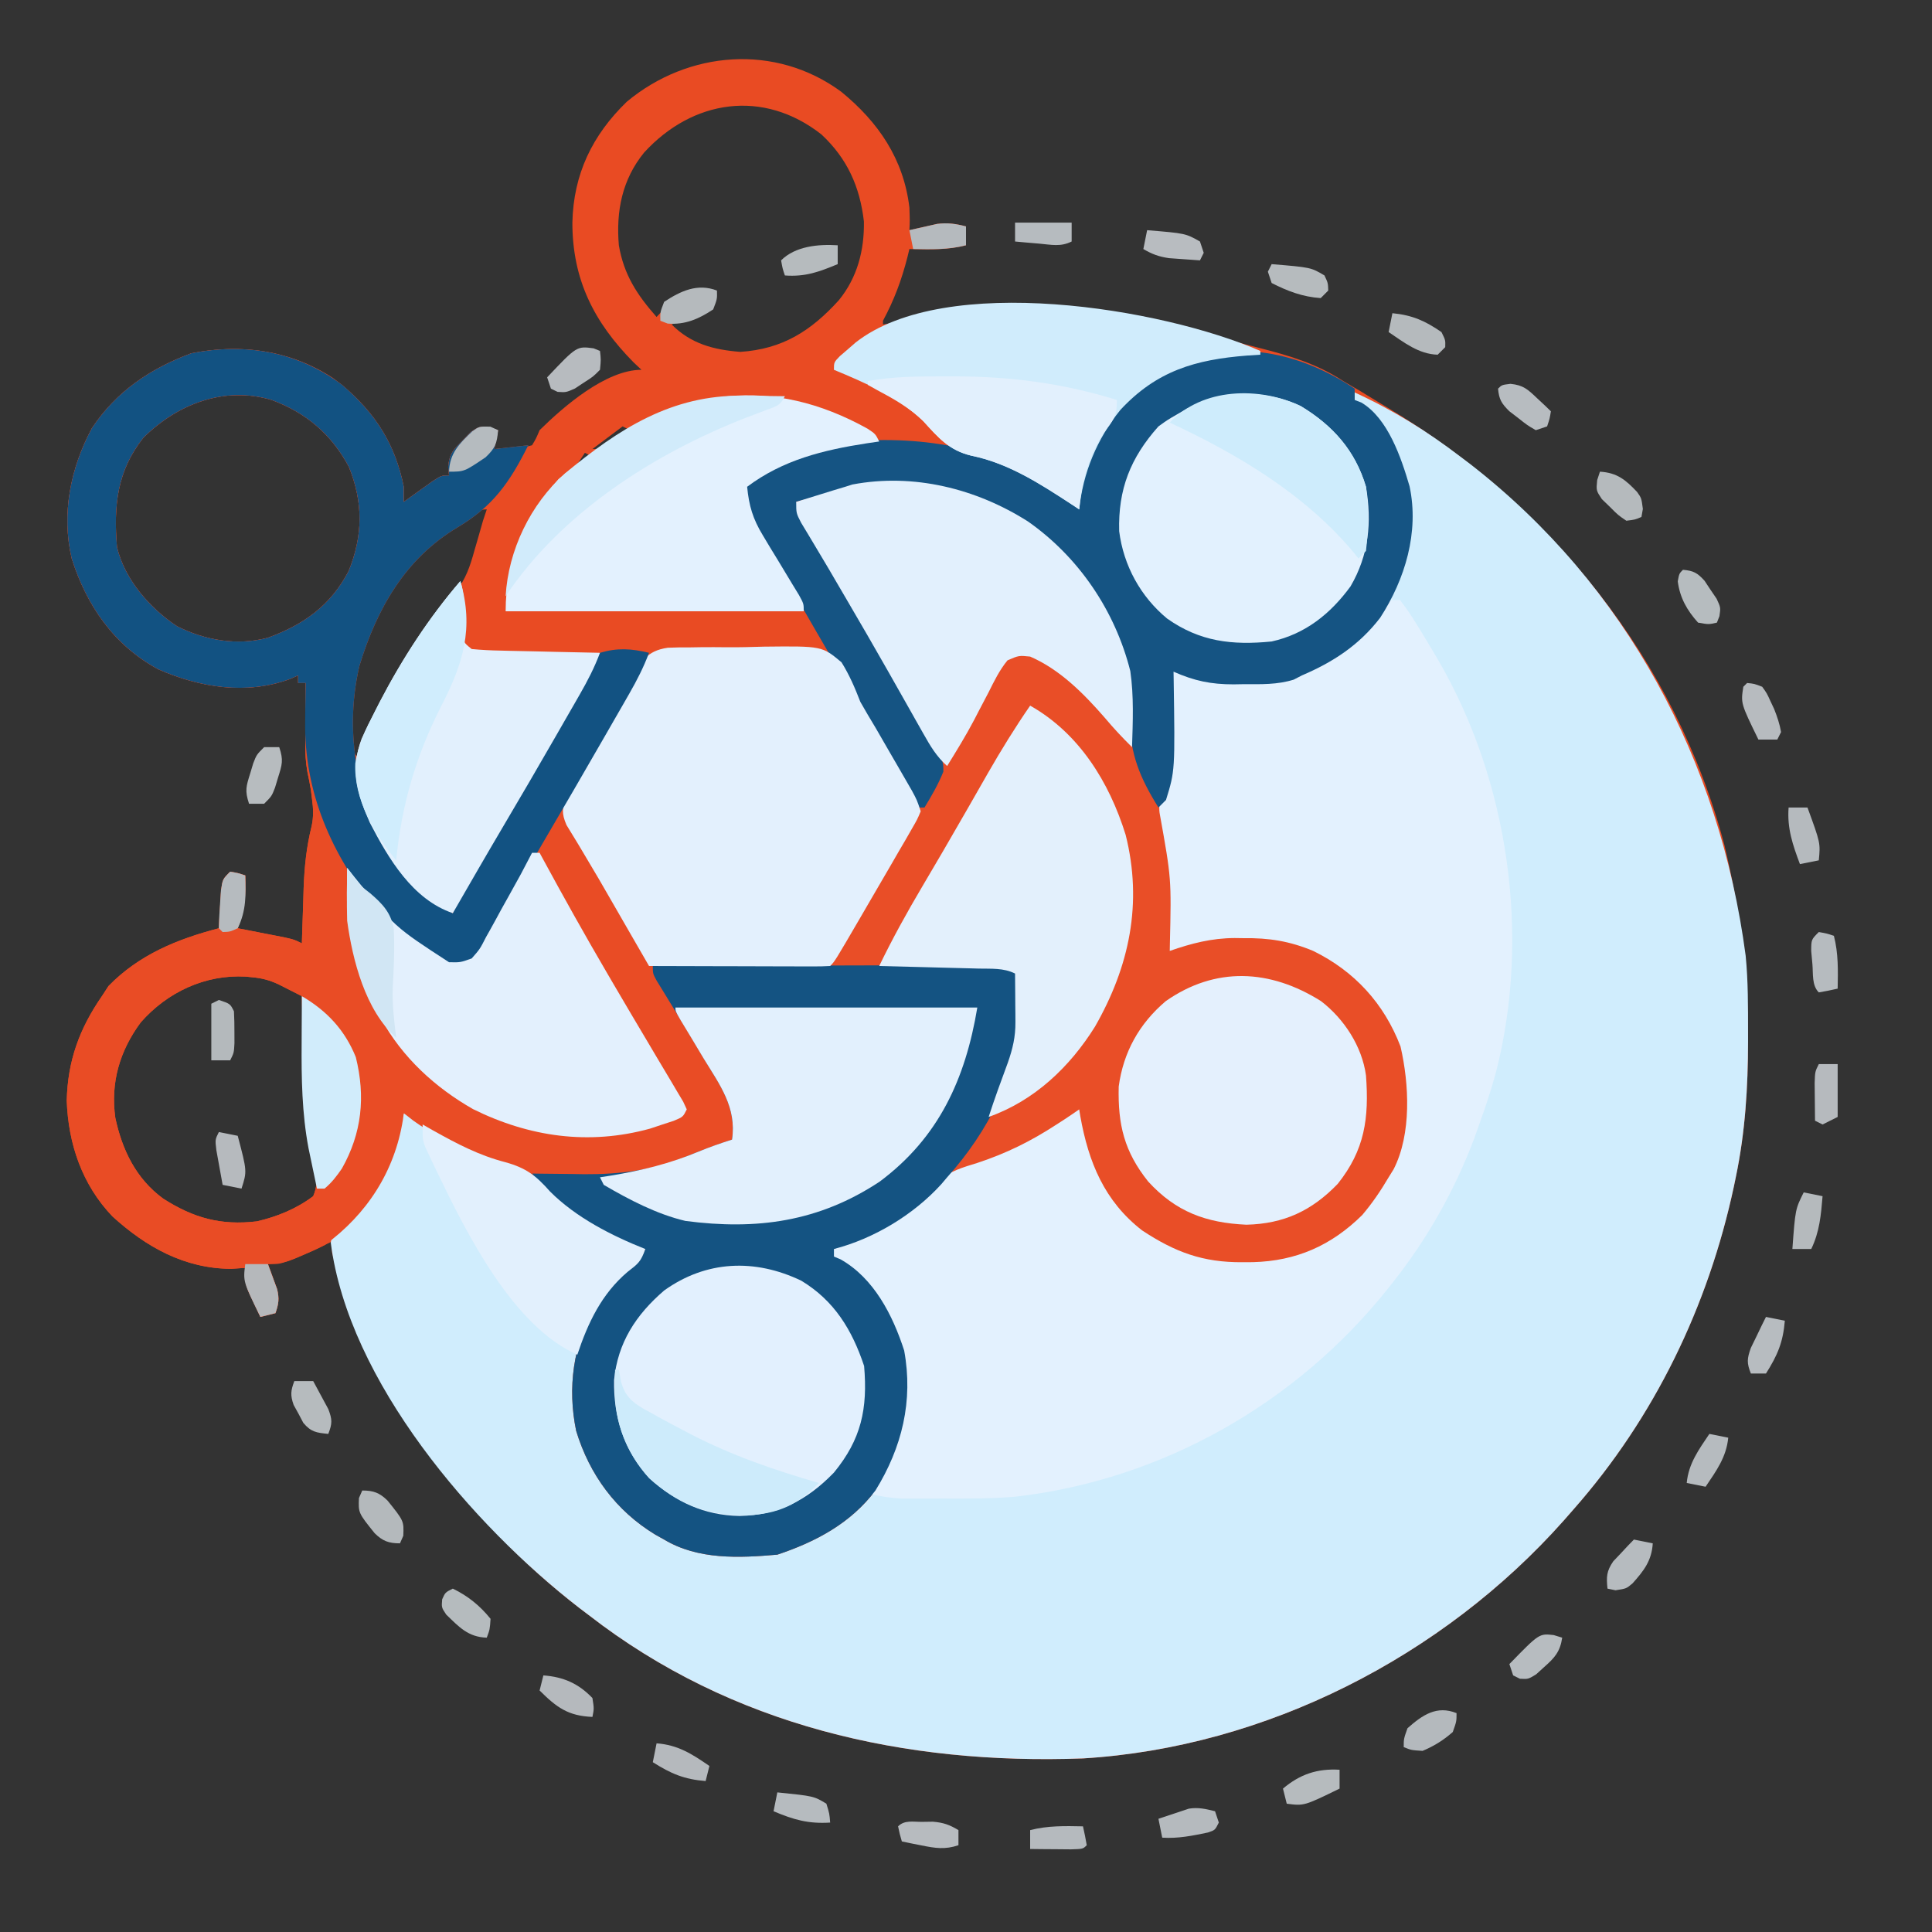 <?xml version="1.0" encoding="UTF-8"?>
<svg version="1.1" xmlns="http://www.w3.org/2000/svg" width="512" height="512">
<rect width="100%" height="100%" fill="#333333" stroke="none"/>
<path d="M0 0 C9.811 8.021 16.531 17.805 18.055 30.68 C18.18 34.242 18.18 34.242 18.055 36.68 C18.719 36.524 19.382 36.368 20.066 36.207 C20.949 36.012 21.832 35.818 22.742 35.617 C24.047 35.321 24.047 35.321 25.379 35.02 C28.215 34.659 30.303 34.971 33.055 35.68 C33.055 37.33 33.055 38.98 33.055 40.68 C28.094 42.003 23.144 41.769 18.055 41.68 C17.885 42.381 17.714 43.082 17.539 43.805 C15.98 49.908 14.033 55.135 11.055 60.68 C11.055 61.01 11.055 61.34 11.055 61.68 C12.283 61.463 13.512 61.247 14.777 61.023 C44.769 56.131 74.412 58.011 103.633 66.022 C106.079 66.686 108.532 67.315 110.988 67.938 C118.972 69.998 126.102 72.109 133.055 76.68 C134.574 77.579 136.095 78.474 137.617 79.367 C139.431 80.469 141.243 81.574 143.055 82.68 C143.642 83.032 144.229 83.384 144.833 83.746 C188.147 109.736 221.031 150.435 234.055 199.68 C238.011 216.345 240.29 232.314 240.305 249.43 C240.305 250.161 240.306 250.893 240.307 251.647 C240.289 263.872 239.564 275.682 237.055 287.68 C236.883 288.507 236.711 289.334 236.535 290.186 C229.739 321.834 215.511 351.338 194.055 375.68 C193.204 376.652 192.353 377.624 191.477 378.625 C159.427 414.702 112.497 438.74 64.055 441.68 C16.875 443.416 -29.033 433.128 -66.945 403.68 C-67.809 403.026 -68.673 402.373 -69.562 401.699 C-99.796 378.276 -124.42 344.796 -134.945 307.68 C-134.945 306.69 -134.945 305.7 -134.945 304.68 C-135.67 305.029 -136.394 305.378 -137.141 305.738 C-146.743 310.258 -146.743 310.258 -151.945 310.68 C-151.603 311.585 -151.603 311.585 -151.254 312.508 C-150.966 313.307 -150.679 314.106 -150.383 314.93 C-150.093 315.719 -149.803 316.507 -149.504 317.32 C-148.9 319.871 -149.098 321.233 -149.945 323.68 C-151.265 324.01 -152.585 324.34 -153.945 324.68 C-154.621 323.267 -155.286 321.85 -155.945 320.43 C-156.317 319.641 -156.688 318.852 -157.07 318.039 C-157.945 315.68 -157.945 315.68 -157.945 311.68 C-159.162 311.762 -160.379 311.845 -161.633 311.93 C-174.026 311.891 -184.211 306.169 -193.133 298.055 C-201.196 289.638 -204.849 278.818 -205.258 267.367 C-205.007 256.813 -201.907 248.311 -195.945 239.68 C-195.079 238.349 -195.079 238.349 -194.195 236.992 C-186.101 228.673 -175.972 224.556 -164.945 221.68 C-164.896 220.764 -164.847 219.849 -164.797 218.906 C-164.722 217.718 -164.647 216.529 -164.57 215.305 C-164.501 214.121 -164.431 212.938 -164.359 211.719 C-163.945 208.68 -163.945 208.68 -161.945 206.68 C-159.82 207.055 -159.82 207.055 -157.945 207.68 C-157.763 212.971 -158.112 216.643 -159.945 221.68 C-158.356 221.987 -158.356 221.987 -156.734 222.301 C-155.346 222.573 -153.958 222.845 -152.57 223.117 C-151.522 223.319 -151.522 223.319 -150.453 223.525 C-145.172 224.566 -145.172 224.566 -142.945 225.68 C-142.925 225 -142.906 224.32 -142.885 223.619 C-142.789 220.493 -142.68 217.368 -142.57 214.242 C-142.539 213.173 -142.508 212.104 -142.477 211.002 C-142.268 205.317 -141.726 200.09 -140.351 194.572 C-139.82 192.094 -139.914 189.931 -140.258 187.43 C-140.357 186.641 -140.456 185.852 -140.559 185.039 C-140.816 183.468 -141.118 181.904 -141.463 180.35 C-141.942 177.696 -142.059 175.29 -142.043 172.598 C-142.04 171.666 -142.037 170.735 -142.033 169.775 C-142.021 168.336 -142.021 168.336 -142.008 166.867 C-142.003 165.888 -141.999 164.909 -141.994 163.9 C-141.982 161.493 -141.966 159.087 -141.945 156.68 C-142.605 156.68 -143.265 156.68 -143.945 156.68 C-143.945 156.02 -143.945 155.36 -143.945 154.68 C-144.647 154.989 -145.348 155.298 -146.07 155.617 C-157.635 159.891 -169.96 157.891 -181.008 153.055 C-192.762 146.683 -199.987 136.179 -203.945 123.68 C-206.707 111.88 -204.28 99.719 -198.574 89.125 C-192.056 79.34 -183.121 73.355 -172.258 69.305 C-159.02 66.695 -146.043 68.452 -134.695 75.867 C-124.59 83.47 -118.417 92.32 -115.945 104.68 C-115.945 106 -115.945 107.32 -115.945 108.68 C-115.247 108.174 -114.548 107.669 -113.828 107.148 C-112.918 106.499 -112.008 105.849 -111.07 105.18 C-110.165 104.53 -109.26 103.88 -108.328 103.211 C-105.945 101.68 -105.945 101.68 -103.945 101.68 C-104.021 100.945 -104.097 100.21 -104.176 99.453 C-103.879 95.885 -102.769 94.802 -100.258 92.305 C-99.573 91.596 -98.889 90.887 -98.184 90.156 C-95.945 88.68 -95.945 88.68 -93.176 88.953 C-92.44 89.193 -91.704 89.433 -90.945 89.68 C-91.275 91.33 -91.605 92.98 -91.945 94.68 C-90.319 94.62 -88.694 94.531 -87.07 94.43 C-86.165 94.383 -85.26 94.337 -84.328 94.289 C-83.149 93.987 -83.149 93.987 -81.945 93.68 C-80.862 91.864 -80.862 91.864 -79.945 89.68 C-73.555 83.382 -62.364 73.68 -52.945 73.68 C-53.626 73.04 -54.307 72.401 -55.008 71.742 C-65.546 61.084 -71.258 49.771 -71.258 34.69 C-70.986 21.86 -65.988 11.49 -56.812 2.617 C-40.53 -10.922 -17.413 -12.82 0 0 Z M-52.258 16.117 C-58.086 23.291 -59.709 31.618 -58.945 40.68 C-57.607 48.501 -54.14 53.788 -48.945 59.68 C-48.358 59.056 -47.77 58.432 -47.164 57.789 C-43.254 54.072 -39.285 52.68 -33.945 52.68 C-33.945 54 -33.945 55.32 -33.945 56.68 C-39.39 59.155 -39.39 59.155 -44.945 61.68 C-39.808 66.817 -33.82 68.376 -26.758 68.93 C-15.591 68.197 -8.041 63.409 -0.629 55.227 C4.253 49.222 6.127 42.041 6 34.367 C4.934 25.142 1.577 17.679 -5.258 11.305 C-20.676 -0.79 -39.398 2.057 -52.258 16.117 Z M-184.945 91.68 C-191.924 100.502 -192.865 109.665 -191.945 120.68 C-189.87 129.256 -183.297 136.828 -176.016 141.645 C-168.536 145.385 -160.063 146.863 -151.945 144.68 C-142.431 141.207 -135.306 136.125 -130.57 127.043 C-126.728 117.69 -126.675 108.758 -130.496 99.387 C-135.117 90.755 -141.82 85.068 -150.945 81.68 C-163.47 77.927 -175.92 82.727 -184.945 91.68 Z M-57.945 88.68 C-60.585 90.66 -63.225 92.64 -65.945 94.68 C-62.549 94.68 -61.879 94.158 -59.258 92.18 C-58.635 91.716 -58.013 91.252 -57.371 90.773 C-56.901 90.412 -56.43 90.052 -55.945 89.68 C-56.605 89.35 -57.265 89.02 -57.945 88.68 Z M-67.945 95.68 C-68.935 97.165 -68.935 97.165 -69.945 98.68 C-68.625 98.02 -67.305 97.36 -65.945 96.68 C-66.605 96.35 -67.265 96.02 -67.945 95.68 Z M-112.258 122.492 C-125.057 135.919 -130.131 152.484 -130.211 170.676 C-130.171 173.86 -130.171 173.86 -127.945 176.68 C-127.54 175.776 -127.54 175.776 -127.126 174.854 C-120.402 160.006 -113.328 144.885 -102.266 132.695 C-99.487 129.084 -98.387 125.833 -97.195 121.492 C-96.988 120.781 -96.78 120.07 -96.566 119.338 C-96.017 117.454 -95.48 115.567 -94.945 113.68 C-94.615 112.69 -94.285 111.7 -93.945 110.68 C-100.484 110.68 -107.819 118.229 -112.258 122.492 Z M-185.664 246.645 C-191.238 254.2 -193.689 262.595 -192.383 271.93 C-190.555 280.467 -186.888 288.055 -179.719 293.312 C-171.671 298.47 -164.413 300.485 -154.871 299.352 C-149.518 298.122 -144.338 296 -139.945 292.68 C-137.927 288.088 -139.541 282.776 -140.32 277.992 C-142.247 265.26 -142.666 252.539 -142.945 239.68 C-144.227 239.026 -145.51 238.376 -146.793 237.727 C-147.507 237.364 -148.221 237.001 -148.957 236.628 C-151.35 235.487 -153.3 234.938 -155.945 234.68 C-156.895 234.585 -156.895 234.585 -157.863 234.488 C-168.599 233.899 -178.645 238.62 -185.664 246.645 Z " fill="#E94B23" transform="translate(222.945,24.32)"/>
<path d="M0 0 C10.204 4.683 19.092 10.199 28 17 C28.873 17.659 29.745 18.317 30.645 18.996 C71.957 51.098 96.8 97.613 103.617 149.25 C104.296 156.058 104.244 162.915 104.25 169.75 C104.251 170.482 104.251 171.213 104.252 171.967 C104.234 184.192 103.509 196.002 101 208 C100.828 208.827 100.657 209.654 100.48 210.506 C93.684 242.154 79.456 271.658 58 296 C57.149 296.972 56.298 297.944 55.422 298.945 C23.372 335.022 -23.557 359.06 -72 362 C-119.18 363.736 -165.088 353.448 -203 324 C-204.296 323.02 -204.296 323.02 -205.617 322.02 C-233.685 300.274 -266.612 262.16 -271.344 225.324 C-271 223 -271 223 -269.461 221.332 C-268.773 220.831 -268.084 220.329 -267.375 219.812 C-258.292 212.332 -255.277 201.876 -252 191 C-249.019 192.433 -246.242 194.062 -243.438 195.812 C-236.714 199.866 -229.822 203.254 -222.25 205.375 C-218.057 206.702 -216.051 208.765 -213.137 211.965 C-206.162 218.608 -196.887 223.476 -188 227 C-189.131 230.393 -189.943 230.935 -192.688 233.062 C-201.23 240.365 -205.201 250.097 -206.316 261.129 C-206.784 273.666 -203.202 284.489 -195 294 C-188.031 301.404 -178.988 306.903 -168.656 307.273 C-154.671 307.662 -143.673 305.749 -133 296 C-125.703 289.07 -120.519 280.215 -120 270 C-119.938 268.96 -119.876 267.919 -119.812 266.848 C-119.399 254.939 -122.319 245.228 -130 236 C-132.087 234.03 -134.212 232.192 -136.461 230.41 C-137.223 229.712 -137.223 229.712 -138 229 C-138 228.34 -138 227.68 -138 227 C-136.442 226.273 -136.442 226.273 -134.852 225.531 C-125.745 221.19 -116.926 216.743 -110.234 208.941 C-107.182 206.289 -103.792 205.359 -100 204.188 C-92.306 201.65 -85.808 198.442 -79 194 C-77.977 193.341 -77.977 193.341 -76.934 192.668 C-75.609 191.798 -74.301 190.904 -73 190 C-72.902 190.606 -72.804 191.212 -72.703 191.836 C-70.54 203.96 -66.328 214.325 -56.316 222.078 C-47.587 227.841 -40.224 230.575 -29.75 230.5 C-28.824 230.494 -27.898 230.489 -26.944 230.483 C-15.49 230.185 -6.182 226.087 2 218 C4.682 214.84 6.9 211.57 9 208 C9.436 207.299 9.871 206.597 10.32 205.875 C15.099 196.518 14.461 183.337 12.152 173.324 C7.786 161.913 -0.056 153.365 -11 148 C-17.205 145.411 -22.741 144.526 -29.438 144.625 C-30.61 144.608 -30.61 144.608 -31.807 144.59 C-37.932 144.62 -43.233 145.997 -49 148 C-48.984 147.095 -48.984 147.095 -48.968 146.171 C-48.567 128.844 -48.567 128.844 -51.621 111.867 C-52.208 108.975 -50.955 106.758 -50 104 C-48.904 97.317 -48.883 90.76 -48.938 84 C-48.944 82.409 -48.944 82.409 -48.951 80.785 C-48.963 78.19 -48.979 75.595 -49 73 C-48.47 73.211 -47.94 73.422 -47.394 73.639 C-41.399 75.851 -36.056 76.546 -29.688 76.5 C-28.305 76.491 -28.305 76.491 -26.896 76.483 C-15.332 76.18 -6.366 71.966 2 64 C10.792 54.726 14.375 42.644 14.207 30.113 C13.583 20.727 9.384 12.607 4 5 C2.683 3.979 1.353 2.973 0 2 C0 1.34 0 0.68 0 0 Z " fill="#D0EDFD" transform="translate(359,104)"/>
<path d="M0 0 C13.439 9.421 23.008 23.6 27.074 39.566 C27.724 43.774 27.78 47.929 27.887 52.18 C28.093 59.728 29.497 65.182 33.078 71.941 C37.636 80.664 38.755 90.134 38.699 99.867 C38.703 100.548 38.707 101.23 38.711 101.932 C38.703 105.993 38.357 109.821 37.574 113.805 C38.076 113.516 38.577 113.227 39.094 112.93 C48.974 108.082 62.135 107.94 72.574 111.305 C83.138 116.005 90.63 122.958 96.574 132.805 C97.029 133.527 97.484 134.248 97.953 134.992 C102.709 144.272 102.05 157.601 99.691 167.516 C94.912 179.827 86.004 188.811 74.324 194.742 C63.977 198.735 50.256 198.748 39.887 194.805 C27.153 188.329 18.779 178.841 14.285 165.301 C13.484 162.486 12.889 159.716 12.574 156.805 C12.159 157.157 11.744 157.509 11.316 157.871 C3.258 164.328 -5.979 168.903 -15.863 171.805 C-20.704 173.312 -23.089 175.05 -26.395 178.801 C-33.162 185.477 -42.288 190.442 -51.426 192.805 C-51.426 193.465 -51.426 194.125 -51.426 194.805 C-50.857 195.043 -50.289 195.282 -49.703 195.527 C-40.831 200.504 -35.821 210.374 -32.812 219.707 C-30.349 233.067 -33.401 245.441 -40.426 256.805 C-46.976 265.48 -56.237 270.408 -66.426 273.805 C-76.603 274.697 -87.44 275.196 -96.426 269.805 C-97.188 269.381 -97.949 268.956 -98.734 268.52 C-109.18 262.196 -116.193 252.63 -119.738 240.992 C-122.095 229.596 -120.521 218.144 -114.848 207.977 C-111.71 203.256 -108.298 199.424 -103.809 195.961 C-102.274 194.834 -102.274 194.834 -101.426 192.805 C-102.144 192.693 -102.862 192.58 -103.602 192.465 C-114.441 189.931 -124.811 181.499 -131.426 172.805 C-130.467 172.82 -130.467 172.82 -129.489 172.836 C-126.53 172.879 -123.572 172.904 -120.613 172.93 C-119.106 172.955 -119.106 172.955 -117.568 172.98 C-108.106 173.041 -99.412 171.935 -90.613 168.305 C-86.584 166.663 -82.568 165.142 -78.426 163.805 C-77.403 155.682 -80.829 150.715 -84.988 143.93 C-85.674 142.782 -86.357 141.634 -87.039 140.484 C-88.455 138.1 -89.879 135.721 -91.309 133.345 C-94.591 127.876 -97.753 122.337 -100.926 116.805 C-104.462 110.644 -108.005 104.489 -111.649 98.391 C-113.073 96.005 -114.487 93.612 -115.9 91.219 C-116.904 89.528 -117.924 87.847 -118.943 86.166 C-119.546 85.143 -120.149 84.12 -120.77 83.066 C-121.308 82.169 -121.846 81.271 -122.4 80.346 C-123.665 77.212 -123.514 75.983 -122.426 72.805 C-121.366 70.682 -120.228 68.597 -119.039 66.543 C-118.7 65.952 -118.36 65.362 -118.01 64.753 C-116.926 62.871 -115.832 60.994 -114.738 59.117 C-114.022 57.876 -113.307 56.634 -112.592 55.393 C-108.842 48.895 -108.842 48.895 -107.534 46.746 C-106.345 44.727 -106.345 44.727 -105.217 42.197 C-101.799 35.369 -101.799 35.369 -98.097 33.849 C-95.229 33.429 -92.519 33.34 -89.621 33.371 C-88.064 33.346 -88.064 33.346 -86.476 33.321 C-84.286 33.301 -82.095 33.306 -79.905 33.336 C-76.563 33.367 -73.239 33.276 -69.898 33.174 C-54.574 33.009 -54.574 33.009 -49.417 37.319 C-47.302 40.725 -45.874 44.07 -44.426 47.805 C-43.104 50.132 -41.762 52.413 -40.363 54.691 C-39.049 56.957 -37.736 59.224 -36.426 61.492 C-35.74 62.669 -35.053 63.845 -34.367 65.021 C-33.727 66.129 -33.086 67.237 -32.426 68.379 C-31.848 69.375 -31.271 70.371 -30.676 71.397 C-29.426 73.805 -29.426 73.805 -29.426 75.805 C-28.766 75.805 -28.106 75.805 -27.426 75.805 C-27.137 75.062 -26.848 74.32 -26.551 73.555 C-25.426 70.805 -25.426 70.805 -24.238 68.805 C-23.124 66.061 -23.65 64.654 -24.426 61.805 C-25.392 59.846 -26.436 57.925 -27.531 56.035 C-28.178 54.91 -28.826 53.786 -29.492 52.627 C-30.199 51.415 -30.906 50.204 -31.613 48.992 C-32.337 47.741 -33.06 46.489 -33.783 45.236 C-35.631 42.039 -37.487 38.847 -39.347 35.656 C-40.379 33.884 -41.41 32.112 -42.44 30.338 C-45.367 25.302 -48.299 20.269 -51.242 15.242 C-51.754 14.364 -52.266 13.486 -52.793 12.582 C-53.978 10.567 -55.176 8.56 -56.382 6.559 C-57.024 5.485 -57.667 4.411 -58.328 3.305 C-59.216 1.835 -59.216 1.835 -60.121 0.336 C-61.426 -2.195 -61.426 -2.195 -61.426 -5.195 C-59.343 -5.842 -57.259 -6.488 -55.176 -7.133 C-54.016 -7.492 -52.855 -7.852 -51.66 -8.223 C-50.593 -8.544 -49.525 -8.865 -48.426 -9.195 C-47.795 -9.395 -47.165 -9.595 -46.516 -9.801 C-30.336 -12.855 -13.721 -8.723 0 0 Z " fill="#E94E27" transform="translate(272.426,138.195)"/>
<path d="M0 0 C0.99 0 1.98 0 3 0 C4.559 1.995 5.873 3.913 7.188 6.062 C7.58 6.694 7.973 7.325 8.378 7.975 C9.606 9.972 10.808 11.982 12 14 C12.364 14.614 12.727 15.228 13.102 15.861 C31.839 48.027 37.671 89.02 28.464 125.101 C27.185 129.811 25.656 134.41 24 139 C23.558 140.243 23.116 141.485 22.66 142.766 C17.431 156.613 10.208 169.397 1 181 C0.596 181.511 0.191 182.023 -0.226 182.549 C-24.476 212.94 -59.964 233.114 -98.754 237.621 C-105.264 238.197 -111.782 238.146 -118.312 238.125 C-120.185 238.131 -120.185 238.131 -122.096 238.137 C-123.298 238.135 -124.5 238.134 -125.738 238.133 C-126.821 238.132 -127.905 238.131 -129.021 238.129 C-131.793 238.009 -134.303 237.629 -137 237 C-136.506 235.998 -136.013 234.997 -135.504 233.965 C-134.856 232.623 -134.209 231.28 -133.562 229.938 C-133.237 229.281 -132.912 228.624 -132.576 227.947 C-127.873 218.105 -127.113 205.55 -130.625 195.188 C-134.062 187.003 -138.501 180.923 -145.461 175.41 C-145.969 174.945 -146.477 174.479 -147 174 C-147 173.34 -147 172.68 -147 172 C-145.961 171.515 -144.922 171.031 -143.852 170.531 C-134.745 166.19 -125.926 161.743 -119.234 153.941 C-116.182 151.289 -112.792 150.359 -109 149.188 C-101.306 146.65 -94.808 143.442 -88 139 C-86.977 138.341 -86.977 138.341 -85.934 137.668 C-84.609 136.798 -83.301 135.904 -82 135 C-81.902 135.606 -81.804 136.212 -81.703 136.836 C-79.54 148.96 -75.328 159.325 -65.316 167.078 C-56.587 172.841 -49.224 175.575 -38.75 175.5 C-37.824 175.494 -36.898 175.489 -35.944 175.483 C-24.49 175.185 -15.182 171.087 -7 163 C-4.318 159.84 -2.1 156.57 0 153 C0.436 152.299 0.871 151.597 1.32 150.875 C6.099 141.518 5.461 128.337 3.152 118.324 C-1.214 106.913 -9.056 98.365 -20 93 C-26.205 90.411 -31.741 89.526 -38.438 89.625 C-39.219 89.613 -40.001 89.602 -40.807 89.59 C-46.932 89.62 -52.233 90.997 -58 93 C-57.99 92.396 -57.979 91.793 -57.968 91.171 C-57.567 73.844 -57.567 73.844 -60.621 56.867 C-61.208 53.975 -59.955 51.758 -59 49 C-57.904 42.317 -57.883 35.76 -57.938 29 C-57.942 27.939 -57.947 26.878 -57.951 25.785 C-57.963 23.19 -57.979 20.595 -58 18 C-57.47 18.211 -56.94 18.422 -56.394 18.639 C-50.399 20.851 -45.056 21.546 -38.688 21.5 C-37.305 21.491 -37.305 21.491 -35.896 21.483 C-24.415 21.183 -15.246 17.024 -7 9 C-5.063 6.633 -3.247 4.239 -1.508 1.723 C-1.01 1.154 -0.513 0.586 0 0 Z " fill="#E3F1FE" transform="translate(368,159)"/>
<path d="M0 0 C8.84 7.56 14.047 15.617 16.32 26.984 C16.32 28.304 16.32 29.624 16.32 30.984 C17.019 30.479 17.718 29.974 18.438 29.453 C19.348 28.803 20.258 28.154 21.195 27.484 C22.1 26.835 23.005 26.185 23.938 25.516 C26.32 23.984 26.32 23.984 28.32 23.984 C28.244 23.25 28.168 22.515 28.09 21.758 C28.386 18.189 29.497 17.106 32.008 14.609 C32.692 13.9 33.377 13.191 34.082 12.461 C36.32 10.984 36.32 10.984 39.09 11.258 C39.826 11.498 40.562 11.737 41.32 11.984 C40.825 14.459 40.825 14.459 40.32 16.984 C43.29 16.654 46.26 16.324 49.32 15.984 C44.387 25.852 39.955 32.18 30.544 37.763 C16.736 45.994 9.142 59.351 4.566 74.477 C0.738 90.808 3.362 108.635 12.109 122.902 C16.602 129.391 22.114 136.381 29.32 139.984 C29.598 139.256 29.875 138.527 30.161 137.777 C31.248 135.157 32.469 132.773 33.867 130.309 C34.375 129.41 34.883 128.512 35.407 127.586 C35.956 126.625 36.505 125.663 37.07 124.672 C37.643 123.664 38.216 122.655 38.806 121.617 C43.575 113.243 48.373 104.885 53.296 96.6 C56.008 92.028 58.623 87.468 60.969 82.695 C63.133 78.403 65.123 74.604 68.32 70.984 C72.954 69.615 76.654 69.865 81.32 70.984 C79.828 75.018 77.91 78.626 75.766 82.352 C75.423 82.949 75.08 83.547 74.727 84.163 C73.636 86.064 72.541 87.962 71.445 89.859 C70.717 91.126 69.989 92.393 69.262 93.66 C67.913 96.007 66.563 98.353 65.211 100.699 C64.587 101.783 63.963 102.867 63.32 103.984 C62.937 104.576 62.553 105.168 62.158 105.778 C60.459 108.476 59.303 110.356 59.392 113.593 C60.448 116.314 61.691 118.728 63.172 121.246 C63.768 122.269 64.364 123.292 64.979 124.346 C65.628 125.444 66.277 126.541 66.945 127.672 C67.624 128.832 68.303 129.993 68.98 131.154 C70.389 133.567 71.801 135.978 73.215 138.387 C77.096 145.008 80.908 151.67 84.729 158.326 C87.896 163.829 91.1 169.303 94.375 174.742 C95.027 175.833 95.678 176.923 96.349 178.046 C97.591 180.12 98.842 182.187 100.106 184.247 C100.66 185.176 101.214 186.105 101.785 187.062 C102.522 188.275 102.522 188.275 103.273 189.513 C104.545 192.514 104.588 194.755 104.32 197.984 C100.081 204.161 88.386 207.256 81.32 208.984 C58.174 212.506 38.128 208.576 18.883 194.984 C18.037 194.324 17.192 193.664 16.32 192.984 C16.246 193.567 16.171 194.15 16.094 194.75 C13.891 208.483 6.525 219.818 -4.68 227.984 C-7.688 229.469 -7.688 229.469 -10.805 230.734 C-11.839 231.162 -12.872 231.59 -13.938 232.031 C-16.68 232.984 -16.68 232.984 -19.68 232.984 C-19.452 233.588 -19.223 234.191 -18.988 234.812 C-18.701 235.612 -18.413 236.411 -18.117 237.234 C-17.827 238.023 -17.537 238.812 -17.238 239.625 C-16.634 242.175 -16.832 243.538 -17.68 245.984 C-19 246.314 -20.32 246.644 -21.68 246.984 C-22.356 245.572 -23.02 244.154 -23.68 242.734 C-24.051 241.945 -24.422 241.157 -24.805 240.344 C-25.68 237.984 -25.68 237.984 -25.68 233.984 C-26.897 234.067 -28.113 234.149 -29.367 234.234 C-41.76 234.195 -51.945 228.473 -60.867 220.359 C-68.93 211.943 -72.583 201.123 -72.992 189.672 C-72.742 179.118 -69.641 170.615 -63.68 161.984 C-62.813 160.654 -62.813 160.654 -61.93 159.297 C-53.835 150.977 -43.707 146.861 -32.68 143.984 C-32.631 143.069 -32.582 142.154 -32.531 141.211 C-32.456 140.022 -32.382 138.834 -32.305 137.609 C-32.235 136.426 -32.165 135.243 -32.094 134.023 C-31.68 130.984 -31.68 130.984 -29.68 128.984 C-27.555 129.359 -27.555 129.359 -25.68 129.984 C-25.497 135.276 -25.847 138.947 -27.68 143.984 C-26.09 144.292 -26.09 144.292 -24.469 144.605 C-23.081 144.877 -21.693 145.15 -20.305 145.422 C-19.257 145.624 -19.257 145.624 -18.188 145.83 C-12.906 146.871 -12.906 146.871 -10.68 147.984 C-10.66 147.304 -10.64 146.625 -10.62 145.924 C-10.523 142.798 -10.414 139.673 -10.305 136.547 C-10.274 135.478 -10.243 134.408 -10.211 133.307 C-10.002 127.622 -9.461 122.395 -8.085 116.877 C-7.554 114.399 -7.648 112.236 -7.992 109.734 C-8.091 108.945 -8.191 108.157 -8.293 107.344 C-8.55 105.773 -8.852 104.208 -9.198 102.655 C-9.677 100.001 -9.794 97.595 -9.777 94.902 C-9.774 93.971 -9.771 93.04 -9.768 92.08 C-9.755 90.641 -9.755 90.641 -9.742 89.172 C-9.738 88.193 -9.733 87.214 -9.729 86.205 C-9.717 83.798 -9.7 81.391 -9.68 78.984 C-10.34 78.984 -11 78.984 -11.68 78.984 C-11.68 78.324 -11.68 77.664 -11.68 76.984 C-12.381 77.294 -13.082 77.603 -13.805 77.922 C-25.369 82.196 -37.694 80.196 -48.742 75.359 C-60.496 68.988 -67.722 58.484 -71.68 45.984 C-74.441 34.185 -72.014 22.023 -66.309 11.43 C-59.79 1.644 -50.855 -4.34 -39.992 -8.391 C-25.619 -11.224 -11.783 -8.866 0 0 Z M-52.68 13.984 C-59.659 22.806 -60.6 31.97 -59.68 42.984 C-57.604 51.561 -51.031 59.133 -43.75 63.949 C-36.27 67.689 -27.798 69.168 -19.68 66.984 C-10.165 63.512 -3.041 58.429 1.695 49.348 C5.538 39.994 5.591 31.063 1.77 21.691 C-2.852 13.059 -9.555 7.373 -18.68 3.984 C-31.204 0.232 -43.654 5.032 -52.68 13.984 Z M-53.398 168.949 C-58.973 176.505 -61.424 184.899 -60.117 194.234 C-58.289 202.771 -54.622 210.36 -47.453 215.617 C-39.405 220.775 -32.148 222.79 -22.605 221.656 C-17.253 220.427 -12.072 218.304 -7.68 214.984 C-5.662 210.393 -7.276 205.081 -8.055 200.297 C-9.982 187.564 -10.401 174.844 -10.68 161.984 C-11.961 161.331 -13.244 160.681 -14.527 160.031 C-15.242 159.669 -15.956 159.306 -16.692 158.933 C-19.085 157.791 -21.035 157.242 -23.68 156.984 C-24.629 156.89 -24.629 156.89 -25.598 156.793 C-36.333 156.204 -46.379 160.925 -53.398 168.949 Z " fill="#E94C25" transform="translate(90.68,102.016)"/>
<path d="M0 0 C12.204 -0.046 24.408 -0.082 36.613 -0.104 C42.279 -0.114 47.946 -0.128 53.613 -0.151 C59.078 -0.173 64.544 -0.185 70.01 -0.19 C72.098 -0.193 74.186 -0.201 76.274 -0.211 C79.193 -0.226 82.112 -0.228 85.031 -0.227 C85.899 -0.234 86.767 -0.241 87.661 -0.249 C93.658 -0.228 93.658 -0.228 97 2 C97.339 4.704 97.475 7.108 97.438 9.812 C97.429 10.579 97.421 11.345 97.412 12.134 C96.932 28.525 88.802 43.983 78 56 C77.482 56.611 76.964 57.222 76.43 57.852 C69.059 65.963 58.559 72.269 48 75 C48 75.66 48 76.32 48 77 C48.853 77.358 48.853 77.358 49.723 77.723 C58.595 82.699 63.604 92.569 66.613 101.902 C69.076 115.262 66.024 127.637 59 139 C52.449 147.676 43.189 152.604 33 156 C22.822 156.893 11.986 157.392 3 152 C2.238 151.576 1.476 151.152 0.691 150.715 C-9.755 144.391 -16.767 134.825 -20.312 123.188 C-22.669 111.792 -21.095 100.339 -15.422 90.172 C-12.284 85.451 -8.872 81.619 -4.383 78.156 C-2.848 77.03 -2.848 77.03 -2 75 C-2.718 74.888 -3.436 74.776 -4.176 74.66 C-15.015 72.127 -25.385 63.694 -32 55 C-31.361 55.01 -30.722 55.021 -30.063 55.032 C-27.105 55.074 -24.146 55.1 -21.188 55.125 C-20.183 55.142 -19.178 55.159 -18.143 55.176 C-8.681 55.237 0.013 54.13 8.812 50.5 C12.842 48.858 16.858 47.337 21 46 C22.167 37.63 18.114 32.065 13.875 25.125 C13.21 24.005 12.545 22.885 11.859 21.73 C9.327 17.475 6.763 13.241 4.169 9.022 C3.621 8.126 3.073 7.229 2.508 6.305 C1.779 5.125 1.779 5.125 1.036 3.921 C0 2 0 2 0 0 Z " fill="#145382" transform="translate(173,256)"/>
<path d="M0 0 C0 0.99 0 1.98 0 3 C0.587 3.224 1.173 3.449 1.777 3.68 C8.841 7.876 12.345 18.342 14.551 25.883 C17.127 38.023 13.373 50.5 6.754 60.719 C1.182 67.967 -5.673 72.443 -14 76 C-15.065 76.551 -15.065 76.551 -16.152 77.113 C-20.511 78.471 -24.774 78.328 -29.312 78.312 C-30.681 78.337 -30.681 78.337 -32.076 78.361 C-38.08 78.366 -42.509 77.44 -48 75 C-47.99 75.604 -47.979 76.207 -47.968 76.829 C-47.601 101.239 -47.601 101.239 -50 109 C-50.66 109.66 -51.32 110.32 -52 111 C-56.896 103.165 -59.507 96.882 -59.625 87.625 C-59.86 72.738 -64.412 61.143 -73 49 C-73.688 47.989 -73.688 47.989 -74.391 46.957 C-83.308 35.22 -98.952 28.687 -113 26 C-115.819 25.695 -118.603 25.62 -121.438 25.625 C-122.203 25.624 -122.969 25.622 -123.757 25.621 C-132.138 25.772 -139.974 27.724 -148 30 C-144.029 38.594 -139.311 46.662 -134.464 54.782 C-129.696 62.782 -125.048 70.846 -120.438 78.938 C-120.094 79.539 -119.751 80.141 -119.398 80.761 C-117.803 83.56 -116.21 86.36 -114.621 89.162 C-113.642 90.875 -112.655 92.583 -111.649 94.28 C-109 98.752 -109 98.752 -109 101.5 C-110.357 104.893 -112.101 107.876 -114 111 C-114.66 111 -115.32 111 -116 111 C-116.372 110.332 -116.743 109.663 -117.126 108.975 C-126.456 92.208 -126.456 92.208 -136.093 75.617 C-140.651 67.929 -145.102 60.18 -149.56 52.434 C-150.163 51.387 -150.766 50.34 -151.387 49.262 C-151.978 48.23 -152.568 47.198 -153.177 46.134 C-154.431 43.979 -155.711 41.839 -157.014 39.713 C-157.655 38.659 -158.296 37.605 -158.957 36.52 C-159.541 35.578 -160.124 34.637 -160.726 33.667 C-162.095 30.801 -162.417 29.131 -162 26 C-154.162 17.351 -139.456 14.304 -128.324 13.68 C-108.448 13.008 -89.188 17.585 -74 31 C-73.83 30.227 -73.66 29.453 -73.484 28.656 C-70.098 14.102 -63.44 4.226 -50.957 -4.414 C-34.074 -13.947 -15.436 -10.29 0 0 Z " fill="#155483" transform="translate(359,103)"/>
<path d="M0 0 C1.946 -0.086 3.896 -0.113 5.844 -0.092 C7.401 -0.117 7.401 -0.117 8.99 -0.143 C11.18 -0.162 13.37 -0.157 15.561 -0.127 C18.903 -0.096 22.226 -0.188 25.567 -0.289 C40.892 -0.454 40.892 -0.454 46.051 3.858 C48.166 7.264 49.593 10.606 51.04 14.342 C52.344 16.647 53.687 18.932 55.067 21.193 C56.372 23.45 57.676 25.708 58.977 27.967 C59.655 29.135 60.332 30.303 61.01 31.47 C61.648 32.575 62.285 33.68 62.942 34.818 C63.8 36.304 63.8 36.304 64.676 37.821 C66.04 40.342 66.04 40.342 67.04 43.342 C66.118 45.524 66.118 45.524 64.645 48.068 C63.836 49.481 63.836 49.481 63.011 50.923 C62.128 52.43 62.128 52.43 61.227 53.967 C60.637 54.99 60.047 56.014 59.439 57.069 C57.65 60.166 55.846 63.254 54.04 66.342 C53.02 68.097 52 69.852 50.981 71.607 C44.28 83.101 44.28 83.101 43.04 84.342 C41.535 84.435 40.027 84.459 38.52 84.455 C37.078 84.455 37.078 84.455 35.608 84.455 C34.563 84.45 33.518 84.445 32.442 84.439 C31.378 84.438 30.314 84.436 29.218 84.435 C25.804 84.429 22.391 84.417 18.977 84.404 C16.669 84.399 14.361 84.394 12.053 84.39 C6.382 84.379 0.711 84.363 -4.96 84.342 C-5.961 82.61 -6.96 80.878 -7.96 79.146 C-8.597 78.044 -9.234 76.941 -9.89 75.805 C-11.273 73.41 -12.653 71.013 -14.031 68.614 C-18.343 61.109 -18.343 61.109 -22.773 53.674 C-23.153 53.039 -23.533 52.404 -23.925 51.75 C-24.886 50.154 -25.86 48.566 -26.835 46.978 C-28.215 43.744 -27.92 42.688 -26.96 39.342 C-25.901 37.218 -24.762 35.134 -23.574 33.08 C-23.234 32.489 -22.895 31.898 -22.545 31.29 C-21.461 29.407 -20.367 27.531 -19.273 25.654 C-18.557 24.413 -17.841 23.171 -17.126 21.929 C-13.377 15.432 -13.377 15.432 -12.069 13.282 C-10.88 11.264 -10.88 11.264 -9.752 8.734 C-7.289 3.813 -5.685 0.833 0 0 Z " fill="#E3F0FD" transform="translate(176.96,171.658)"/>
<path d="M0 0 C8.84 7.56 14.047 15.617 16.32 26.984 C16.32 28.304 16.32 29.624 16.32 30.984 C17.019 30.479 17.718 29.974 18.438 29.453 C19.348 28.803 20.258 28.154 21.195 27.484 C22.1 26.835 23.005 26.185 23.938 25.516 C26.32 23.984 26.32 23.984 28.32 23.984 C28.244 23.25 28.168 22.515 28.09 21.758 C28.386 18.189 29.497 17.106 32.008 14.609 C32.692 13.9 33.377 13.191 34.082 12.461 C36.32 10.984 36.32 10.984 39.09 11.258 C39.826 11.498 40.562 11.737 41.32 11.984 C40.825 14.459 40.825 14.459 40.32 16.984 C43.29 16.654 46.26 16.324 49.32 15.984 C44.387 25.852 39.955 32.18 30.544 37.763 C16.736 45.994 9.142 59.351 4.566 74.477 C0.738 90.808 3.362 108.635 12.109 122.902 C16.602 129.391 22.114 136.381 29.32 139.984 C29.598 139.256 29.875 138.527 30.161 137.777 C31.248 135.157 32.469 132.773 33.867 130.309 C34.375 129.41 34.883 128.512 35.407 127.586 C35.956 126.625 36.505 125.663 37.07 124.672 C37.643 123.664 38.216 122.655 38.806 121.617 C43.575 113.243 48.373 104.885 53.296 96.6 C56.008 92.028 58.623 87.468 60.969 82.695 C63.133 78.403 65.123 74.604 68.32 70.984 C72.954 69.615 76.654 69.865 81.32 70.984 C79.896 74.794 78.141 78.228 76.117 81.754 C75.474 82.878 74.83 84.001 74.167 85.159 C73.469 86.372 72.77 87.584 72.07 88.797 C71.346 90.058 70.623 91.318 69.899 92.579 C64.242 102.425 58.536 112.243 52.793 122.039 C50.32 126.261 47.874 130.497 45.441 134.742 C44.804 135.849 44.167 136.956 43.51 138.097 C42.284 140.227 41.064 142.36 39.849 144.497 C39.025 145.926 39.025 145.926 38.184 147.383 C37.702 148.225 37.22 149.067 36.724 149.935 C35.32 151.984 35.32 151.984 32.32 153.984 C23.496 153.617 14.907 145.322 9.031 139.102 C-2.825 124.43 -10.148 107.914 -9.805 88.922 C-9.796 87.961 -9.787 87 -9.777 86.01 C-9.754 83.668 -9.721 81.326 -9.68 78.984 C-10.34 78.984 -11 78.984 -11.68 78.984 C-11.68 78.324 -11.68 77.664 -11.68 76.984 C-12.381 77.294 -13.082 77.603 -13.805 77.922 C-25.369 82.196 -37.694 80.196 -48.742 75.359 C-60.496 68.988 -67.722 58.484 -71.68 45.984 C-74.441 34.185 -72.014 22.023 -66.309 11.43 C-59.79 1.644 -50.855 -4.34 -39.992 -8.391 C-25.619 -11.224 -11.783 -8.866 0 0 Z M-52.68 13.984 C-59.659 22.806 -60.6 31.97 -59.68 42.984 C-57.604 51.561 -51.031 59.133 -43.75 63.949 C-36.27 67.689 -27.798 69.168 -19.68 66.984 C-10.165 63.512 -3.041 58.429 1.695 49.348 C5.538 39.994 5.591 31.063 1.77 21.691 C-2.852 13.059 -9.555 7.373 -18.68 3.984 C-31.204 0.232 -43.654 5.032 -52.68 13.984 Z " fill="#125282" transform="translate(90.68,102.016)"/>
<path d="M0 0 C12.972 7.315 20.98 20.29 25.309 34.246 C29.855 52.353 26.311 69.12 17.188 85.062 C10.518 95.76 1.104 104.725 -11 109 C-9.426 104.147 -7.677 99.368 -5.902 94.586 C-4.626 90.93 -3.873 87.772 -3.902 83.891 C-3.906 83.137 -3.909 82.382 -3.912 81.605 C-3.92 80.828 -3.929 80.051 -3.938 79.25 C-3.942 78.457 -3.947 77.664 -3.951 76.848 C-3.963 74.898 -3.981 72.949 -4 71 C-7.055 69.473 -10.276 69.76 -13.633 69.684 C-14.385 69.663 -15.136 69.642 -15.911 69.621 C-18.316 69.555 -20.72 69.496 -23.125 69.438 C-24.754 69.394 -26.383 69.351 -28.012 69.307 C-32.008 69.199 -36.004 69.098 -40 69 C-36.523 61.8 -32.694 54.881 -28.625 48 C-27.387 45.895 -26.15 43.789 -24.914 41.684 C-24.275 40.595 -23.636 39.507 -22.978 38.386 C-20.956 34.924 -18.954 31.451 -16.961 27.973 C-16.628 27.393 -16.296 26.814 -15.954 26.216 C-14.349 23.419 -12.748 20.62 -11.151 17.818 C-7.651 11.718 -3.996 5.789 0 0 Z " fill="#E3F0FC" transform="translate(273,187)"/>
<path d="M0 0 C13.431 9.416 23.098 23.666 27.117 39.648 C28.084 46.323 27.787 53.081 27.574 59.805 C25.038 57.318 22.666 54.778 20.387 52.055 C14.776 45.615 8.495 39.242 0.574 35.805 C-2.416 35.502 -2.416 35.502 -5.426 36.805 C-7.539 39.384 -8.946 42.266 -10.426 45.242 C-11.287 46.885 -12.148 48.527 -13.012 50.168 C-13.423 50.964 -13.833 51.76 -14.257 52.581 C-16.457 56.767 -18.94 60.784 -21.426 64.805 C-24.244 62.296 -25.883 59.505 -27.727 56.23 C-28.367 55.099 -29.008 53.968 -29.668 52.803 C-30.006 52.202 -30.343 51.601 -30.691 50.982 C-32.473 47.809 -34.271 44.646 -36.066 41.48 C-36.431 40.837 -36.795 40.193 -37.171 39.53 C-40.726 33.258 -44.348 27.027 -47.988 20.805 C-48.535 19.871 -49.081 18.936 -49.644 17.974 C-50.171 17.072 -50.699 16.171 -51.242 15.242 C-51.754 14.364 -52.266 13.486 -52.793 12.582 C-53.978 10.567 -55.176 8.56 -56.382 6.559 C-57.024 5.485 -57.667 4.411 -58.328 3.305 C-58.92 2.325 -59.511 1.345 -60.121 0.336 C-61.426 -2.195 -61.426 -2.195 -61.426 -5.195 C-59.343 -5.842 -57.259 -6.488 -55.176 -7.133 C-54.016 -7.492 -52.855 -7.852 -51.66 -8.223 C-50.593 -8.544 -49.525 -8.865 -48.426 -9.195 C-47.795 -9.395 -47.165 -9.595 -46.516 -9.801 C-30.336 -12.855 -13.721 -8.723 0 0 Z " fill="#E2F0FD" transform="translate(272.426,138.195)"/>
<path d="M0 0 C0.66 0 1.32 0 2 0 C2.26 0.48 2.52 0.96 2.788 1.455 C8.314 11.641 13.961 21.746 19.812 31.75 C20.39 32.738 20.967 33.725 21.561 34.743 C24.7 40.104 27.861 45.451 31.039 50.789 C31.692 51.892 32.344 52.994 33.016 54.13 C34.278 56.261 35.546 58.388 36.822 60.511 C37.384 61.464 37.947 62.417 38.527 63.398 C39.281 64.662 39.281 64.662 40.051 65.951 C40.364 66.627 40.677 67.303 41 68 C40 70 40 70 37.523 71.035 C36.484 71.374 35.445 71.713 34.375 72.062 C33.351 72.404 32.328 72.746 31.273 73.098 C15.066 77.565 -0.726 75.308 -15.625 67.938 C-25.732 62.175 -34.357 54.249 -40 44 C-40.449 43.198 -40.897 42.396 -41.359 41.57 C-46.586 31.701 -49.168 21.806 -49.062 10.625 C-49.053 9.38 -49.044 8.135 -49.035 6.852 C-49.024 5.911 -49.012 4.97 -49 4 C-48.165 5.058 -48.165 5.058 -47.312 6.137 C-36.413 19.645 -36.413 19.645 -22 29 C-18.998 29.065 -18.998 29.065 -16 28 C-13.822 25.523 -13.822 25.523 -12.168 22.285 C-11.846 21.714 -11.524 21.143 -11.192 20.555 C-10.171 18.734 -9.179 16.899 -8.188 15.062 C-7.503 13.83 -6.816 12.599 -6.127 11.369 C-2.978 5.73 -2.978 5.73 0 0 Z " fill="#E3F0FD" transform="translate(141,226)"/>
<path d="M0 0 C26.4 0 52.8 0 80 0 C76.847 18.918 69.797 34.476 54.098 46.16 C38.019 56.793 21.549 59.045 2.645 56.559 C-4.933 54.779 -12.301 50.915 -19 47 C-19.33 46.34 -19.66 45.68 -20 45 C-18.996 44.841 -17.992 44.683 -16.957 44.52 C-8.864 43.166 -1.483 41.359 6.133 38.184 C9.052 36.979 11.995 35.967 15 35 C16.261 26.502 11.767 20.524 7.5 13.562 C6.427 11.774 5.358 9.983 4.29 8.191 C3.327 6.58 2.352 4.977 1.377 3.373 C0 1 0 1 0 0 Z " fill="#E2F0FD" transform="translate(179,267)"/>
<path d="M0 0 C2.047 1.367 2.047 1.367 3.047 3.367 C1.415 3.605 1.415 3.605 -0.25 3.848 C-11.787 5.637 -22.435 8.228 -31.953 15.367 C-31.464 20.431 -30.431 23.891 -27.793 28.23 C-27.165 29.282 -26.536 30.333 -25.889 31.416 C-25.229 32.493 -24.57 33.57 -23.891 34.68 C-22.584 36.84 -21.28 39.003 -19.98 41.168 C-19.4 42.118 -18.82 43.069 -18.222 44.048 C-16.953 46.367 -16.953 46.367 -16.953 48.367 C-43.023 48.367 -69.093 48.367 -95.953 48.367 C-95.953 34.834 -90.896 23.508 -81.953 13.367 C-79.587 11.301 -77.103 9.421 -74.578 7.555 C-73.876 7.033 -73.173 6.511 -72.449 5.973 C-49.494 -10.792 -25.382 -14.158 0 0 Z " fill="#E3F1FE" transform="translate(229.953,113.633)"/>
<path d="M0 0 C8.774 5.303 13.465 13.032 16.656 22.605 C17.626 33.945 15.912 42.019 8.656 50.855 C1.533 58.198 -6.009 62.136 -16.344 62.355 C-25.746 62.189 -33.355 58.613 -40.281 52.355 C-46.989 44.976 -49.784 36.175 -49.609 26.348 C-48.648 16.421 -43.803 9.023 -36.344 2.605 C-25.207 -5.388 -12.286 -5.895 0 0 Z " fill="#E2F0FE" transform="translate(212.344,339.395)"/>
<path d="M0 0 C6.132 4.71 10.862 11.992 11.91 19.684 C12.755 31.025 11.59 39.444 4.41 48.434 C-2.467 55.564 -9.856 59.008 -19.777 59.246 C-30.514 58.753 -38.464 55.831 -45.816 47.797 C-52.124 39.889 -53.864 32.788 -53.621 22.641 C-52.396 13.512 -48.165 5.935 -41.152 -0.004 C-28.019 -9.199 -13.551 -8.536 0 0 Z " fill="#E4F0FD" transform="translate(350.09,265.316)"/>
<path d="M0 0 C8.505 5.144 14.382 11.749 17.273 21.375 C18.868 30.756 18.033 39.479 13.168 47.785 C7.843 55.065 1.189 60.401 -7.727 62.375 C-18.222 63.415 -26.746 62.418 -35.414 56.312 C-42.469 50.491 -46.99 42.228 -48.133 33.148 C-48.439 22.038 -45.142 13.684 -37.727 5.375 C-35.324 3.645 -35.324 3.645 -32.789 2.188 C-31.538 1.455 -31.538 1.455 -30.262 0.707 C-21.016 -4.151 -9.544 -4.566 0 0 Z " fill="#E2F1FE" transform="translate(344.727,107.625)"/>
<path d="M0 0 C1.378 4.421 0.98 8.741 0.84 13.32 C0.712 16.154 0.712 16.154 3 18 C5.576 18.245 8.052 18.373 10.633 18.414 C11.385 18.433 12.136 18.453 12.911 18.473 C15.316 18.533 17.72 18.579 20.125 18.625 C21.754 18.663 23.383 18.702 25.012 18.742 C29.008 18.838 33.004 18.922 37 19 C35.547 22.901 33.727 26.407 31.656 30.016 C31.331 30.584 31.006 31.152 30.671 31.738 C29.617 33.577 28.559 35.414 27.5 37.25 C26.768 38.525 26.036 39.801 25.304 41.076 C20.718 49.06 16.084 57.014 11.395 64.938 C6.871 72.59 2.444 80.301 -2 88 C-12.688 84.35 -19.041 73.561 -24 64 C-27.382 56.344 -29.195 49.862 -26.168 41.777 C-25.08 39.35 -23.909 36.988 -22.688 34.625 C-22.25 33.764 -21.812 32.902 -21.361 32.015 C-15.423 20.619 -8.388 9.748 0 0 Z " fill="#E2F0FD" transform="translate(122,154)"/>
<path d="M0 0 C0 0.33 0 0.66 0 1 C-1.16 1.075 -2.32 1.15 -3.516 1.227 C-17.179 2.295 -27.465 5.259 -37.098 15.641 C-43.274 23.301 -46.984 32.246 -48 42 C-48.655 41.564 -49.31 41.129 -49.984 40.68 C-58.355 35.218 -66.725 29.758 -76.625 27.75 C-82.517 26.33 -85.258 23.011 -89.258 18.641 C-95.882 12.261 -104.589 8.495 -113 5 C-113 3 -113 3 -111.426 1.379 C-110.728 0.779 -110.031 0.18 -109.312 -0.438 C-108.628 -1.034 -107.944 -1.631 -107.238 -2.246 C-83.518 -20.833 -26.053 -11.375 0 0 Z " fill="#D0ECFC" transform="translate(334,93)"/>
<path d="M0 0 C0.932 0.531 1.864 1.062 2.824 1.609 C9.1 5.109 14.929 8.19 21.938 10 C27.451 11.532 30.047 13.545 33.781 17.777 C40.635 24.643 50.083 29.464 59 33 C57.869 36.393 57.057 36.935 54.312 39.062 C47.417 44.92 43.819 52.544 41 61 C23.965 53.531 11.611 28.732 4 12.938 C3.602 12.115 3.203 11.293 2.792 10.447 C2.428 9.669 2.063 8.891 1.688 8.09 C1.361 7.398 1.035 6.705 0.699 5.992 C0 4 0 4 0 0 Z " fill="#E2F0FD" transform="translate(112,298)"/>
<path d="M0 0 C1.04 -0.002 1.04 -0.002 2.102 -0.004 C17.058 0.002 30.915 1.798 45.25 6.25 C45.25 10.745 44.222 11.699 41.625 15.129 C37.758 21.095 35.875 28.224 35.25 35.25 C34.595 34.814 33.94 34.379 33.266 33.93 C24.895 28.468 16.525 23.008 6.625 21 C0.718 19.58 -2.115 16.229 -6.113 11.832 C-9.804 8.218 -13.948 5.951 -18.477 3.527 C-19.227 3.106 -19.977 2.684 -20.75 2.25 C-20.75 1.92 -20.75 1.59 -20.75 1.25 C-13.847 -0.054 -7.002 0.008 0 0 Z " fill="#E2F0FD" transform="translate(250.75,99.75)"/>
<path d="M0 0 C8.467 5.121 14.459 11.754 17.273 21.375 C17.995 27.031 17.931 32.72 17.273 38.375 C16.613 39.035 15.953 39.695 15.273 40.375 C14.907 39.914 14.541 39.452 14.164 38.977 C1.304 23.483 -16.657 12.765 -34.727 4.375 C-26.11 -4.907 -10.972 -5.249 0 0 Z " fill="#CEECFC" transform="translate(344.727,107.625)"/>
<path d="M0 0 C3.652 12.515 0.726 21.852 -5.003 32.992 C-11.683 46.004 -15.621 59.43 -17 74 C-22.868 66.895 -28.244 57.766 -27.844 48.305 C-27.091 43.291 -24.997 39.095 -22.688 34.625 C-22.25 33.764 -21.812 32.902 -21.361 32.015 C-15.423 20.619 -8.388 9.748 0 0 Z " fill="#D0EDFD" transform="translate(122,154)"/>
<path d="M0 0 C1.065 0.009 2.131 0.018 3.229 0.027 C5.84 0.051 8.451 0.084 11.062 0.125 C9.764 2.721 8.801 2.792 6.117 3.789 C5.295 4.102 4.472 4.416 3.625 4.738 C2.738 5.072 1.851 5.406 0.938 5.75 C-23.427 15.233 -48.16 30.958 -62.938 53.125 C-62.235 40.942 -56.37 28.751 -47.236 20.608 C-32.992 8.812 -18.925 -0.305 0 0 Z " fill="#D1EBFB" transform="translate(196.938,104.875)"/>
<path d="M0 0 C0.33 0 0.66 0 1 0 C1.195 1.063 1.389 2.127 1.59 3.223 C2.648 6.88 4.313 8.45 7.644 10.409 C8.277 10.748 8.91 11.088 9.562 11.438 C10.228 11.812 10.893 12.187 11.579 12.573 C13.703 13.75 15.846 14.881 18 16 C18.681 16.358 19.362 16.715 20.064 17.084 C30.977 22.732 42.217 26.585 54 30 C48.509 35.782 43.306 38.108 35.26 38.579 C24.94 38.809 16.817 35.756 9.062 28.75 C2.856 21.922 -0.185 13.84 -0.062 4.688 C-0.053 3.804 -0.044 2.921 -0.035 2.012 C-0.024 1.348 -0.012 0.684 0 0 Z " fill="#CDEBFB" transform="translate(163,363)"/>
<path d="M0 0 C6.623 3.886 11.386 8.946 14.297 16.16 C16.893 26.646 15.907 36.281 10.605 45.68 C9.19 47.725 7.914 49.417 6 51 C5.34 51 4.68 51 4 51 C3.514 48.71 3.037 46.418 2.562 44.125 C2.296 42.849 2.029 41.573 1.754 40.258 C0.012 30.977 -0.131 21.797 -0.062 12.375 C-0.058 11.18 -0.053 9.985 -0.049 8.754 C-0.037 5.836 -0.021 2.918 0 0 Z " fill="#D1ECFB" transform="translate(80,264)"/>
<path d="M0 0 C0.859 1.127 0.859 1.127 1.734 2.277 C3.838 4.98 3.838 4.98 6.141 6.754 C9.32 9.48 11.671 11.915 12.345 16.19 C12.63 21.356 12.354 26.499 12.082 31.661 C11.925 36.141 12.43 40.562 13 45 C4.847 37.842 1.411 24.414 0 14 C-0.066 11.542 -0.086 9.083 -0.062 6.625 C-0.053 5.38 -0.044 4.135 -0.035 2.852 C-0.024 1.911 -0.012 0.97 0 0 Z " fill="#D1E6F4" transform="translate(92,230)"/>
<path d="M0 0 C2.971 0 4.581 0.589 6.703 2.672 C11.039 8.061 11.039 8.061 10.875 12 C10.442 12.99 10.442 12.99 10 14 C7.029 14 5.419 13.411 3.297 11.328 C-1.039 5.939 -1.039 5.939 -0.875 2 C-0.586 1.34 -0.297 0.68 0 0 Z " fill="#B4B9BC" transform="translate(96,395)"/>
<path d="M0 0 C5.298 0.517 8.668 2.027 13 5 C14.062 7.125 14.062 7.125 14 9 C13.34 9.66 12.68 10.32 12 11 C6.948 10.851 3.055 7.726 -1 5 C-0.67 3.35 -0.34 1.7 0 0 Z " fill="#B5BABD" transform="translate(369,83)"/>
<path d="M0 0 C0.557 0.227 1.114 0.454 1.688 0.688 C1.953 2.977 1.953 2.977 1.688 5.688 C-0.141 7.523 -0.141 7.523 -2.562 9.062 C-3.351 9.586 -4.14 10.109 -4.953 10.648 C-7.312 11.688 -7.312 11.688 -9.547 11.539 C-10.13 11.258 -10.712 10.977 -11.312 10.688 C-11.643 9.697 -11.973 8.707 -12.312 7.688 C-4.469 -0.604 -4.469 -0.604 0 0 Z " fill="#B7BBBF" transform="translate(157.312,92.312)"/>
<path d="M0 0 C0.062 2.25 0.062 2.25 -1 5 C-4.814 7.533 -8.467 9.125 -13.062 8.75 C-13.702 8.502 -14.341 8.255 -15 8 C-15.062 5.75 -15.062 5.75 -14 3 C-9.638 0.104 -5.136 -1.988 0 0 Z " fill="#B5BABD" transform="translate(190,77)"/>
<path d="M0 0 C4.043 1.967 7.173 4.508 10 8 C9.812 10.812 9.812 10.812 9 13 C4.048 12.85 1.63 10.139 -1.742 6.887 C-3 5 -3 5 -2.82 2.832 C-2 1 -2 1 0 0 Z " fill="#B5BBBE" transform="translate(120,421)"/>
<path d="M0 0 C1.65 0.33 3.3 0.66 5 1 C4.72 5.618 2.614 8.29 -0.367 11.617 C-2 13 -2 13 -4.875 13.438 C-5.576 13.293 -6.277 13.149 -7 13 C-7.308 9.862 -7.278 8.407 -5.469 5.762 C-4.819 5.077 -4.169 4.393 -3.5 3.688 C-2.85 2.99 -2.201 2.293 -1.531 1.574 C-1.026 1.055 -0.521 0.535 0 0 Z " fill="#B6BBBF" transform="translate(433,408)"/>
<path d="M0 0 C1.65 0.33 3.3 0.66 5 1 C4.534 6.707 3.062 10.159 0 15 C-1.32 15 -2.64 15 -4 15 C-5.113 12.2 -5.035 11.099 -4.004 8.203 C-3.528 7.229 -3.053 6.254 -2.562 5.25 C-2.089 4.265 -1.616 3.28 -1.129 2.266 C-0.756 1.518 -0.384 0.77 0 0 Z " fill="#B7BCC0" transform="translate(468,349)"/>
<path d="M0 0 C3.411 0.354 4.559 1.445 7.02 3.781 C7.717 4.431 8.414 5.081 9.133 5.75 C9.652 6.255 10.172 6.761 10.707 7.281 C10.395 9.219 10.395 9.219 9.707 11.281 C8.717 11.611 7.727 11.941 6.707 12.281 C4.48 10.988 4.48 10.988 2.082 9.094 C1.285 8.481 0.489 7.869 -0.332 7.238 C-2.383 5.191 -3.036 4.139 -3.293 1.281 C-2.293 0.281 -2.293 0.281 0 0 Z " fill="#B7BCC0" transform="translate(400.293,101.719)"/>
<path d="M0 0 C0.33 0.99 0.66 1.98 1 3 C0 5 0 5 -1.891 5.633 C-5.979 6.486 -9.796 7.271 -14 7 C-14.33 5.35 -14.66 3.7 -15 2 C-13.005 1.32 -11.004 0.655 -9 0 C-8.319 -0.227 -7.639 -0.454 -6.938 -0.688 C-4.437 -1.091 -2.438 -0.61 0 0 Z " fill="#B5BABE" transform="translate(322,480)"/>
<path d="M0 0 C5.706 0.428 9.411 2.843 14 6 C13.67 7.32 13.34 8.64 13 10 C7.293 9.534 3.841 8.062 -1 5 C-0.67 3.35 -0.34 1.7 0 0 Z " fill="#B5B9BD" transform="translate(174,462)"/>
<path d="M0 0 C0 2.188 0 2.188 -1 5 C-3.441 7.162 -5.994 8.74 -9 10 C-12 9.812 -12 9.812 -14 9 C-14 6.812 -14 6.812 -13 4 C-9.063 0.514 -5.252 -2.134 0 0 Z " fill="#B4B9BD" transform="translate(386,454)"/>
<path d="M0 0 C1.114 0.34 1.114 0.34 2.25 0.688 C1.694 4.428 0.24 6.03 -2.562 8.5 C-3.25 9.125 -3.937 9.75 -4.645 10.395 C-6.75 11.688 -6.75 11.688 -8.949 11.574 C-9.543 11.282 -10.138 10.989 -10.75 10.688 C-11.08 9.697 -11.41 8.707 -11.75 7.688 C-3.845 -0.437 -3.845 -0.437 0 0 Z " fill="#B7BCC0" transform="translate(411.75,433.312)"/>
<path d="M0 0 C1.65 0.33 3.3 0.66 5 1 C4.517 6.155 1.814 9.816 -1 14 C-2.65 13.67 -4.3 13.34 -6 13 C-5.517 7.845 -2.814 4.184 0 0 Z " fill="#B6BBBF" transform="translate(453,380)"/>
<path d="M0 0 C1.32 0 2.64 0 4 0 C5.166 3.498 4.759 4.616 3.688 8.062 C3.291 9.379 3.291 9.379 2.887 10.723 C2 13 2 13 0 15 C-1.32 15 -2.64 15 -4 15 C-5.166 11.502 -4.759 10.384 -3.688 6.938 C-3.423 6.06 -3.159 5.182 -2.887 4.277 C-2 2 -2 2 0 0 Z " fill="#B7BCBF" transform="translate(70,198)"/>
<path d="M0 0 C1.926 0.199 1.926 0.199 4 1 C5.23 2.707 5.23 2.707 6.188 4.812 C6.511 5.5 6.835 6.187 7.168 6.895 C7.976 8.938 8.623 10.835 9 13 C8.67 13.66 8.34 14.32 8 15 C6.35 15 4.7 15 3 15 C-1.687 5.396 -1.687 5.396 -1 1 C-0.67 0.67 -0.34 0.34 0 0 Z " fill="#B7BBBF" transform="translate(463,181)"/>
<path d="M0 0 C2.818 0.255 3.823 0.804 5.738 2.926 C6.258 3.713 6.777 4.501 7.312 5.312 C8.111 6.482 8.111 6.482 8.926 7.676 C10 10 10 10 9.668 12.293 C9.448 12.856 9.227 13.42 9 14 C6.812 14.5 6.812 14.5 4 14 C1.079 10.755 -0.821 7.4 -1.375 3.062 C-1 1 -1 1 0 0 Z " fill="#B6BCBF" transform="translate(446,151)"/>
<path d="M0 0 C4.562 0.268 6.825 2.175 9.84 5.367 C11 7 11 7 11.375 9.875 C11.251 10.576 11.127 11.277 11 12 C9.27 12.727 9.27 12.727 7 13 C4.824 11.523 4.824 11.523 2.688 9.375 C1.969 8.681 1.251 7.988 0.512 7.273 C-1 5 -1 5 -0.73 2.227 C-0.489 1.492 -0.248 0.757 0 0 Z " fill="#B5BABD" transform="translate(424,125)"/>
<path d="M0 0 C10.162 0.841 10.162 0.841 14 3 C14.33 3.99 14.66 4.98 15 6 C14.67 6.66 14.34 7.32 14 8 C12.249 7.885 10.499 7.758 8.75 7.625 C7.775 7.555 6.801 7.486 5.797 7.414 C3.104 7.015 1.33 6.365 -1 5 C-0.67 3.35 -0.34 1.7 0 0 Z " fill="#B8BCC0" transform="translate(304,61)"/>
<path d="M0 0 C0 1.65 0 3.3 0 5 C-9.41 9.592 -9.41 9.592 -14 9 C-14.33 7.68 -14.66 6.36 -15 5 C-10.486 1.181 -5.903 -0.347 0 0 Z " fill="#B6BBBE" transform="translate(355,469)"/>
<path d="M0 0 C5.314 0.389 9.32 2.149 13 6 C13.438 8.812 13.438 8.812 13 11 C6.55 10.737 3.521 8.493 -1 4 C-0.67 2.68 -0.34 1.36 0 0 Z " fill="#B5B9BD" transform="translate(144,444)"/>
<path d="M0 0 C1.65 0 3.3 0 5 0 C5.869 1.575 6.72 3.161 7.562 4.75 C8.038 5.632 8.514 6.513 9.004 7.422 C10.08 10.207 10.065 11.27 9 14 C5.891 13.691 4.434 13.516 2.383 11.074 C1.968 10.287 1.553 9.499 1.125 8.688 C0.694 7.908 0.264 7.128 -0.18 6.324 C-1.101 3.713 -0.948 2.556 0 0 Z " fill="#B6BBBE" transform="translate(78,366)"/>
<path d="M0 0 C1.65 0.33 3.3 0.66 5 1 C4.588 5.971 4.204 10.445 2 15 C0.35 15 -1.3 15 -3 15 C-2.221 4.442 -2.221 4.442 0 0 Z " fill="#B5BABD" transform="translate(478,316)"/>
<path d="M0 0 C2.125 0.375 2.125 0.375 4 1 C5.206 5.672 5.094 10.215 5 15 C3.344 15.382 1.675 15.714 0 16 C-1.873 14.127 -1.475 11.083 -1.688 8.562 C-1.848 6.801 -1.848 6.801 -2.012 5.004 C-2 2 -2 2 0 0 Z " fill="#B6BBBF" transform="translate(482,247)"/>
<path d="M0 0 C2.125 0.375 2.125 0.375 4 1 C4.175 6.082 4.283 10.321 2 15 C-0.062 15.938 -0.062 15.938 -2 16 C-2.33 15.67 -2.66 15.34 -3 15 C-2.962 12.852 -2.845 10.705 -2.688 8.562 C-2.609 7.388 -2.53 6.214 -2.449 5.004 C-2 2 -2 2 0 0 Z " fill="#B6BBBF" transform="translate(61,231)"/>
<path d="M0 0 C1.65 0 3.3 0 5 0 C8.444 9.41 8.444 9.41 8 14 C6.35 14.33 4.7 14.66 3 15 C1.095 9.897 -0.426 5.537 0 0 Z " fill="#B5BABE" transform="translate(474,214)"/>
<path d="M0 0 C9.673 0.984 9.673 0.984 13 3 C13.812 5.625 13.812 5.625 14 8 C8.198 8.363 4.36 7.257 -1 5 C-0.67 3.35 -0.34 1.7 0 0 Z " fill="#B6BBBF" transform="translate(206,475)"/>
<path d="M0 0 C1.65 0 3.3 0 5 0 C5 4.62 5 9.24 5 14 C3.02 14.99 3.02 14.99 1 16 C0.34 15.67 -0.32 15.34 -1 15 C-1.027 12.875 -1.046 10.75 -1.062 8.625 C-1.074 7.442 -1.086 6.258 -1.098 5.039 C-1 2 -1 2 0 0 Z " fill="#B6BABE" transform="translate(482,282)"/>
<path d="M0 0 C10.397 0.861 10.397 0.861 14 3 C14.938 5 14.938 5 15 7 C14.34 7.66 13.68 8.32 13 9 C8.19 8.664 4.25 7.167 0 5 C-0.33 4.01 -0.66 3.02 -1 2 C-0.67 1.34 -0.34 0.68 0 0 Z " fill="#B6BBBE" transform="translate(337,70)"/>
<path d="M0 0 C3 1 3 1 4 3 C4.096 4.831 4.13 6.666 4.125 8.5 C4.128 9.48 4.13 10.459 4.133 11.469 C4 14 4 14 3 16 C1.35 16 -0.3 16 -2 16 C-2 11.05 -2 6.1 -2 1 C-1.34 0.67 -0.68 0.34 0 0 Z " fill="#B4B9BC" transform="translate(58,265)"/>
<path d="M0 0 C0 1.65 0 3.3 0 5 C-4.93 7.04 -8.58 8.407 -14 8 C-14.625 6.125 -14.625 6.125 -15 4 C-11.235 0.235 -5.167 -0.323 0 0 Z " fill="#B6BBBE" transform="translate(222,65)"/>
<path d="M0 0 C1.448 -0.021 1.448 -0.021 2.926 -0.043 C5.703 0.189 7.322 0.766 9.688 2.188 C9.688 3.507 9.688 4.827 9.688 6.188 C6.157 7.39 3.559 6.983 -0.062 6.25 C-1.047 6.055 -2.032 5.861 -3.047 5.66 C-3.795 5.504 -4.542 5.348 -5.312 5.188 C-5.875 3.25 -5.875 3.25 -6.312 1.188 C-4.592 -0.533 -2.341 0.016 0 0 Z " fill="#B7BBBF" transform="translate(244.312,482.812)"/>
<path d="M0 0 C1.98 0 3.96 0 6 0 C6.534 1.412 7.052 2.83 7.562 4.25 C7.853 5.039 8.143 5.828 8.441 6.641 C9.045 9.191 8.847 10.553 8 13 C6.68 13.33 5.36 13.66 4 14 C-0.592 4.59 -0.592 4.59 0 0 Z " fill="#B5B8BB" transform="translate(65,335)"/>
<path d="M0 0 C1.65 0.33 3.3 0.66 5 1 C7.481 10.41 7.481 10.41 6 15 C4.35 14.67 2.7 14.34 1 14 C0.638 12.043 0.286 10.084 -0.062 8.125 C-0.26 7.034 -0.457 5.944 -0.66 4.82 C-1 2 -1 2 0 0 Z " fill="#B6BABE" transform="translate(58,300)"/>
<path d="M0 0 C0 1.65 0 3.3 0 5 C-4.672 6.206 -9.215 6.094 -14 6 C-14.33 4.35 -14.66 2.7 -15 1 C-13.44 0.634 -11.877 0.282 -10.312 -0.062 C-9.442 -0.26 -8.572 -0.457 -7.676 -0.66 C-4.84 -1.02 -2.752 -0.709 0 0 Z " fill="#B5BABE" transform="translate(256,60)"/>
<path d="M0 0 C0.681 0.309 1.361 0.619 2.062 0.938 C1.772 4.419 1.335 5.68 -1.25 8.125 C-6.903 11.938 -6.903 11.938 -10.938 11.938 C-10.789 7.026 -8.173 4.48 -4.793 1.254 C-2.938 -0.062 -2.938 -0.062 0 0 Z " fill="#B5BBBF" transform="translate(129.938,113.062)"/>
<path d="M0 0 C0.382 1.656 0.714 3.325 1 5 C0 6 0 6 -3.16 6.098 C-5.092 6.08 -5.092 6.08 -7.062 6.062 C-8.353 6.053 -9.643 6.044 -10.973 6.035 C-11.972 6.024 -12.971 6.012 -14 6 C-14 4.35 -14 2.7 -14 1 C-9.328 -0.206 -4.785 -0.094 0 0 Z " fill="#B5BABE" transform="translate(287,484)"/>
<path d="M0 0 C4.95 0 9.9 0 15 0 C15 1.65 15 3.3 15 5 C12.056 6.472 9.626 5.849 6.375 5.562 C5.186 5.461 3.998 5.359 2.773 5.254 C1.858 5.17 0.943 5.086 0 5 C0 3.35 0 1.7 0 0 Z " fill="#B6BBBF" transform="translate(269,59)"/>
</svg>
